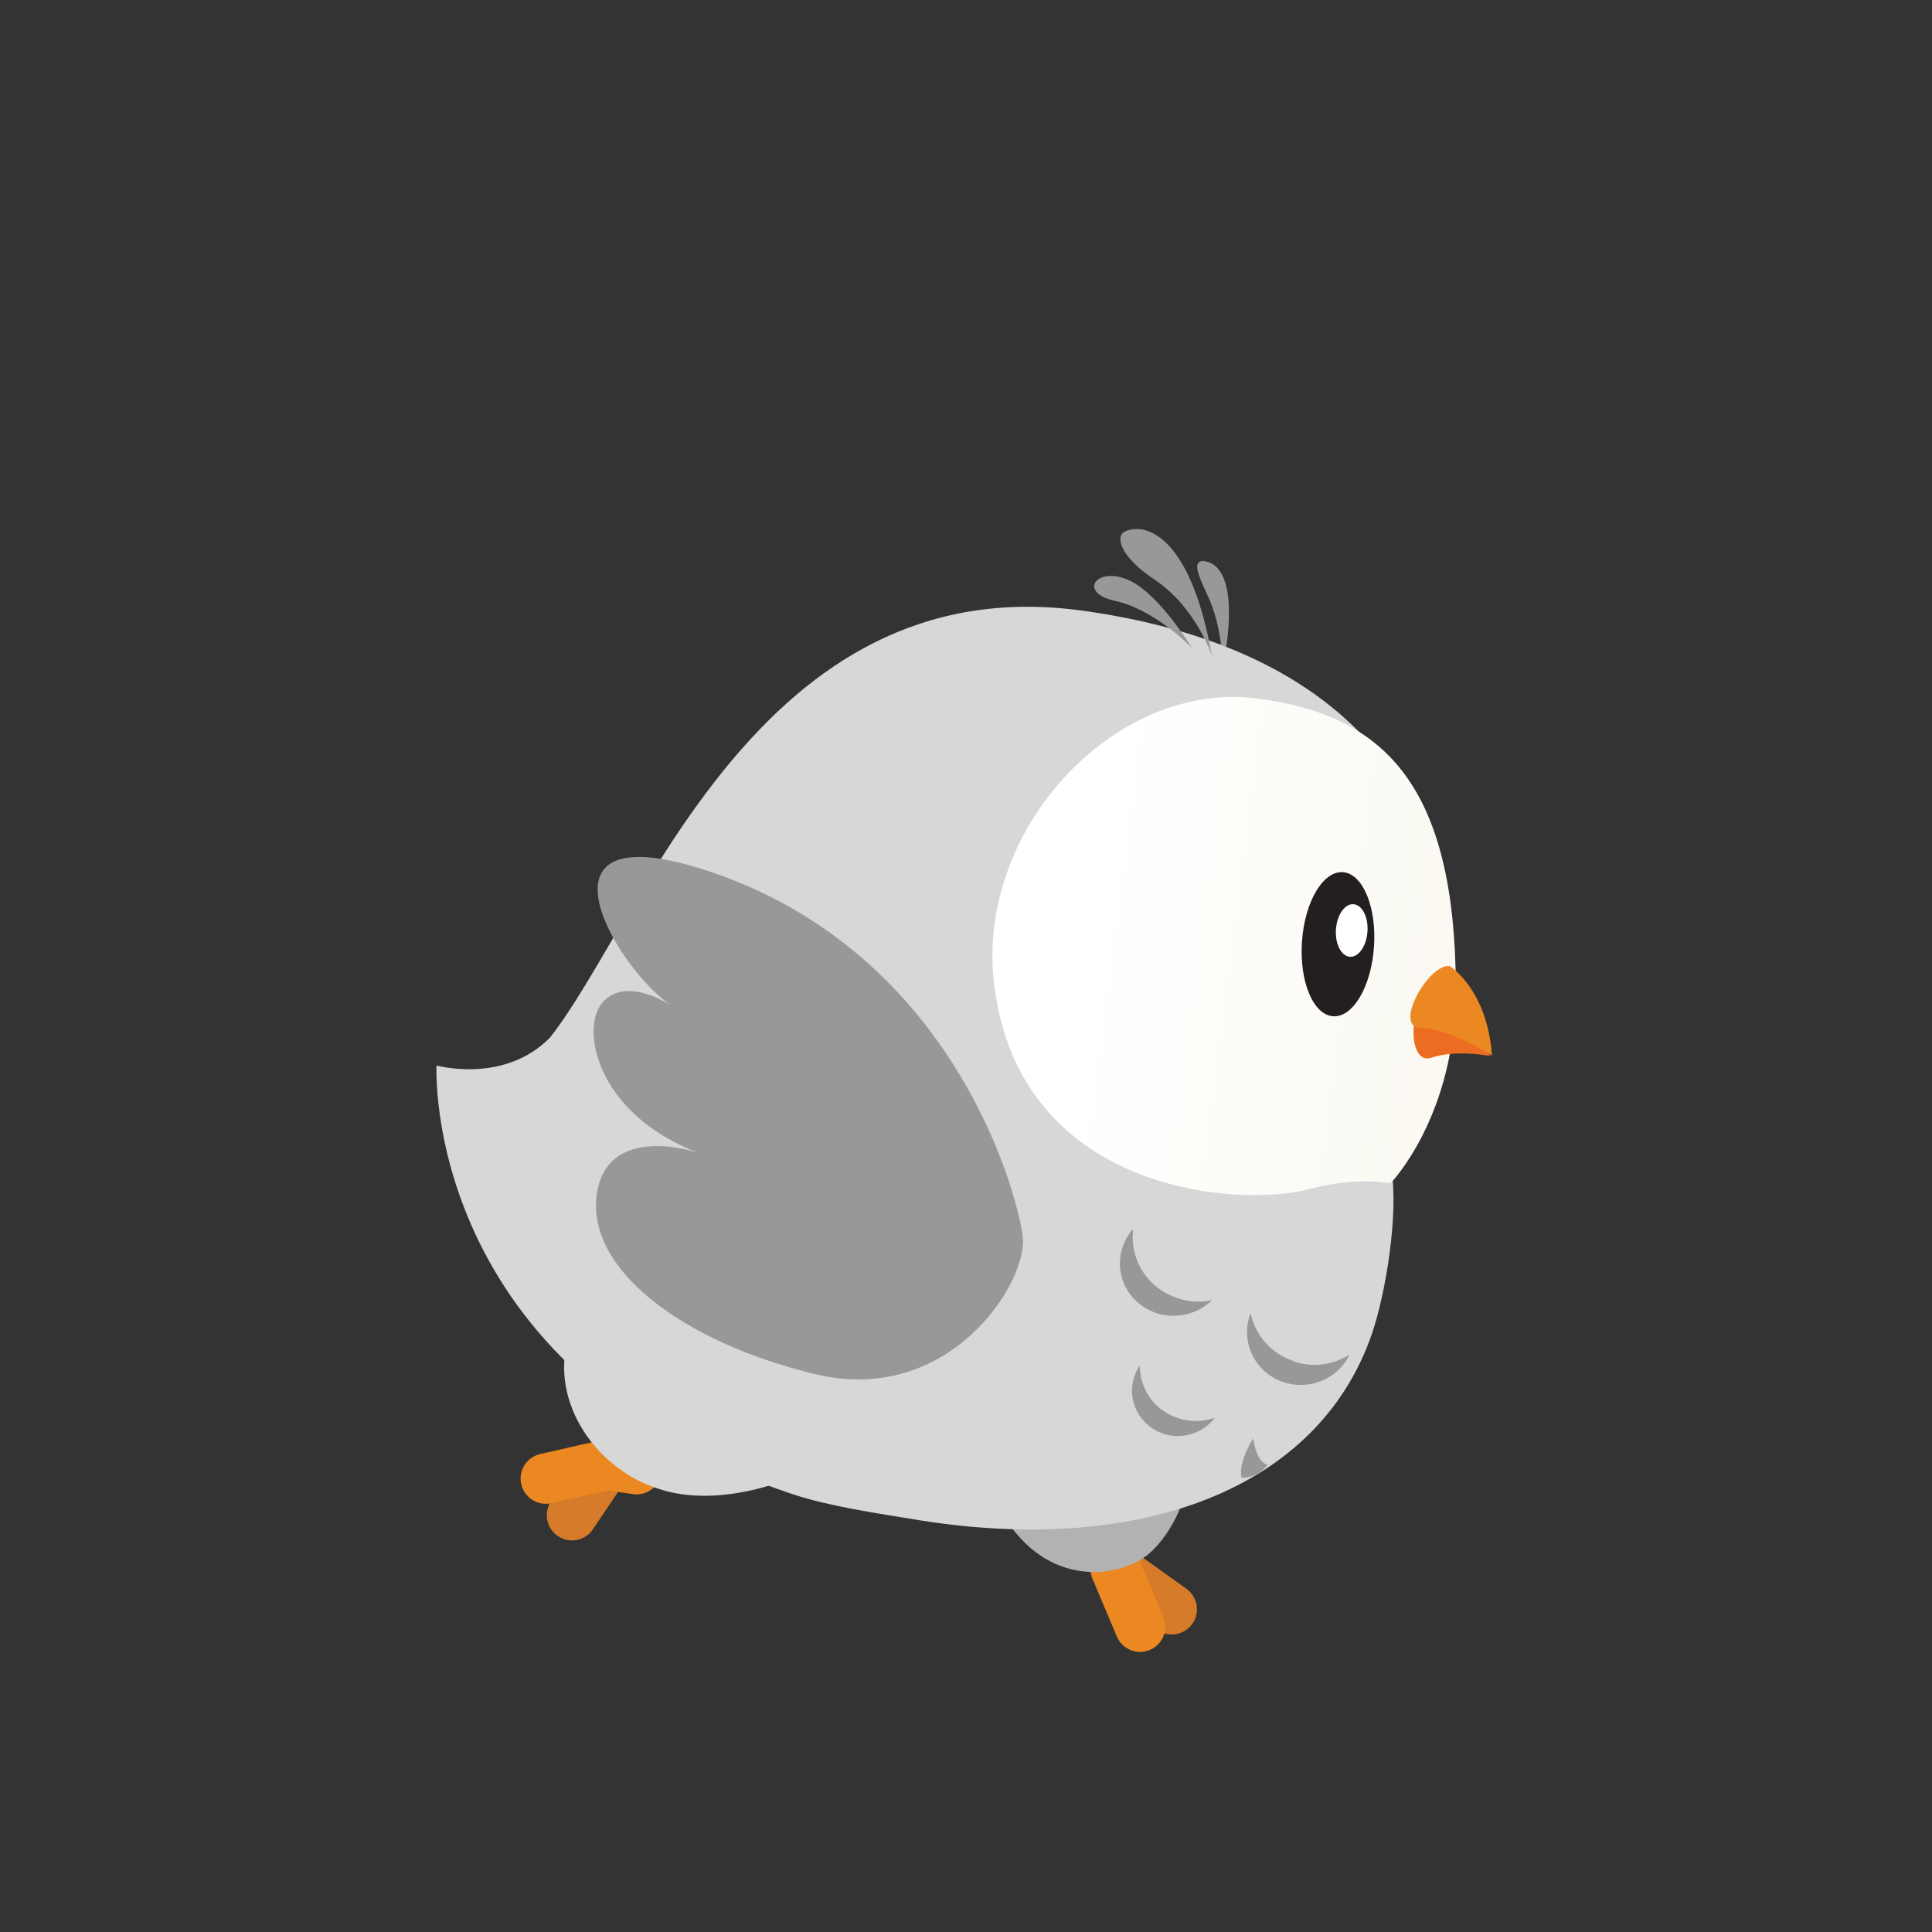 <svg width="100" height="100" viewBox="0 0 100 100" fill="none" xmlns="http://www.w3.org/2000/svg">
<rect x="0" y="0" width="100" height="100" fill="#333333" stroke="none"/>
<path d="M57.743 81.216L60.65 83.296" stroke="#D67B29" stroke-width="2.609" stroke-miterlimit="10" stroke-linecap="round"/>
<path d="M59.011 84.198L57.919 81.615C57.815 81.337 57.75 81.061 57.723 80.787L57.659 79.615" stroke="#EC8822" stroke-width="2.609" stroke-miterlimit="10" stroke-linecap="round"/>
<path d="M61.257 77.596C61.257 77.596 60.751 79.288 59.493 80.4C58.073 81.622 54.498 82.24 52.16 78.782L55.668 77.07L61.257 77.596Z" fill="#B2B2B2"/>
<path d="M31.362 75.816L29.607 78.426" stroke="#D67B29" stroke-width="2.609" stroke-miterlimit="10" stroke-linecap="round"/>
<path d="M28.251 76.532L30.969 75.915C31.244 75.849 31.518 75.823 31.789 75.874L32.951 76.044" stroke="#EC8822" stroke-width="2.609" stroke-miterlimit="10" stroke-linecap="round"/>
<path d="M40.881 76.518C40.881 76.518 37.262 78.108 34.113 77.069C30.655 75.976 28.291 72.245 29.533 68.91L40.881 76.518Z" fill="#D7D7D7"/>
<path d="M63.277 34.66C63.277 34.66 63.335 32.52 62.479 30.766C62.017 29.77 61.701 29.016 62.284 29.042C63.41 29.132 64.038 30.759 63.277 34.66Z" fill="#989899"/>
<path d="M22.596 55.15C22.596 55.15 26.099 56.127 28.47 53.701C33.224 47.681 39.24 29.323 55.974 31.601C78.479 34.686 76.825 53.124 72.01 60.468C72.409 62.863 71.714 67.002 70.997 69.074C68.217 77.094 59.021 80.497 47.644 78.696C45.361 78.32 42.96 77.977 41.04 77.344C21.765 70.937 22.596 55.15 22.596 55.15Z" fill="#D7D7D7"/>
<path d="M75.355 51.147C75.367 57.774 71.975 61.245 71.975 61.245C71.975 61.245 70.198 60.892 67.87 61.526C64.042 62.561 52.817 61.702 51.468 51.04C50.428 43.042 57.599 35.299 64.927 36.137C71.672 36.949 75.324 40.662 75.355 51.147Z" fill="url(#paint0_linear_1013_41852)"/>
<path d="M71.118 48.998C71.257 46.938 70.534 45.212 69.504 45.143C68.475 45.074 67.527 46.687 67.389 48.747C67.25 50.807 67.973 52.533 69.002 52.602C70.032 52.671 70.98 51.058 71.118 48.998Z" fill="#231F20"/>
<path d="M70.78 48.217C70.83 47.466 70.506 46.833 70.055 46.802C69.605 46.772 69.199 47.356 69.148 48.107C69.098 48.858 69.422 49.491 69.873 49.522C70.323 49.552 70.729 48.968 70.78 48.217Z" fill="white"/>
<path d="M77.145 54.66C77.145 54.66 75.369 54.307 74.062 54.755C72.994 55.096 72.876 52.557 73.724 51.894C74.573 51.231 77.145 54.66 77.145 54.66Z" fill="#EC6C22"/>
<path d="M75.043 50.006C75.043 50.006 76.99 51.213 77.223 54.639C77.223 54.639 75.199 53.276 73.485 53.198C72.123 53.12 73.953 49.85 75.043 50.006Z" fill="#EC8822"/>
<path d="M61.694 33.536C61.694 33.536 59.797 31.54 57.673 31.093C55.744 30.655 56.784 29.221 58.538 30.08C60.099 30.891 61.694 33.536 61.694 33.536Z" fill="#989899"/>
<path d="M62.725 33.933C62.725 33.933 61.902 31.441 59.784 30.019C58.005 28.848 57.666 27.741 58.261 27.495C59.453 27.003 61.67 27.961 62.725 33.933Z" fill="#989899"/>
<path d="M60.214 73.028C59.42 72.485 58.994 71.569 58.996 70.673C58.285 71.732 58.533 73.146 59.59 73.896C60.648 74.645 62.101 74.399 62.887 73.383C62.016 73.694 61.008 73.57 60.214 73.028Z" fill="#989899"/>
<path d="M59.729 66.497C58.868 65.717 58.527 64.649 58.652 63.603C57.666 64.727 57.746 66.407 58.87 67.393C59.956 68.378 61.673 68.339 62.733 67.295C61.71 67.522 60.592 67.237 59.729 66.497Z" fill="#989899"/>
<path d="M66.724 70.36C65.653 69.922 64.954 68.994 64.728 67.97C64.198 69.349 64.868 70.9 66.245 71.469C67.622 72.038 69.208 71.447 69.853 70.112C68.93 70.694 67.755 70.836 66.724 70.36Z" fill="#989899"/>
<path d="M64.864 74.448C64.864 74.448 64.067 75.698 64.265 76.486C64.265 76.486 65.041 76.561 65.621 75.807C65.621 75.807 65.074 75.822 64.864 74.448Z" fill="#989899"/>
<path d="M52.929 63.934C52.607 61.581 49.334 49.506 37.018 45.206C26.926 41.709 31.773 49.996 34.721 52.04C34.721 52.04 32.528 50.537 31.262 51.805C29.998 53.034 30.727 57.588 36.129 59.665C36.129 59.665 31.408 58.048 30.886 61.844C30.363 65.64 35.218 69.445 42.197 71.126C49.175 72.806 53.29 66.288 52.929 63.934Z" fill="#989899"/>
<defs>
<linearGradient id="paint0_linear_1013_41852" x1="74.308" y1="49.097" x2="56.394" y2="46.786" gradientUnits="userSpaceOnUse">
<stop stop-color="#FBF9F2"/>
<stop offset="1" stop-color="white"/>
</linearGradient>
</defs>
</svg>
